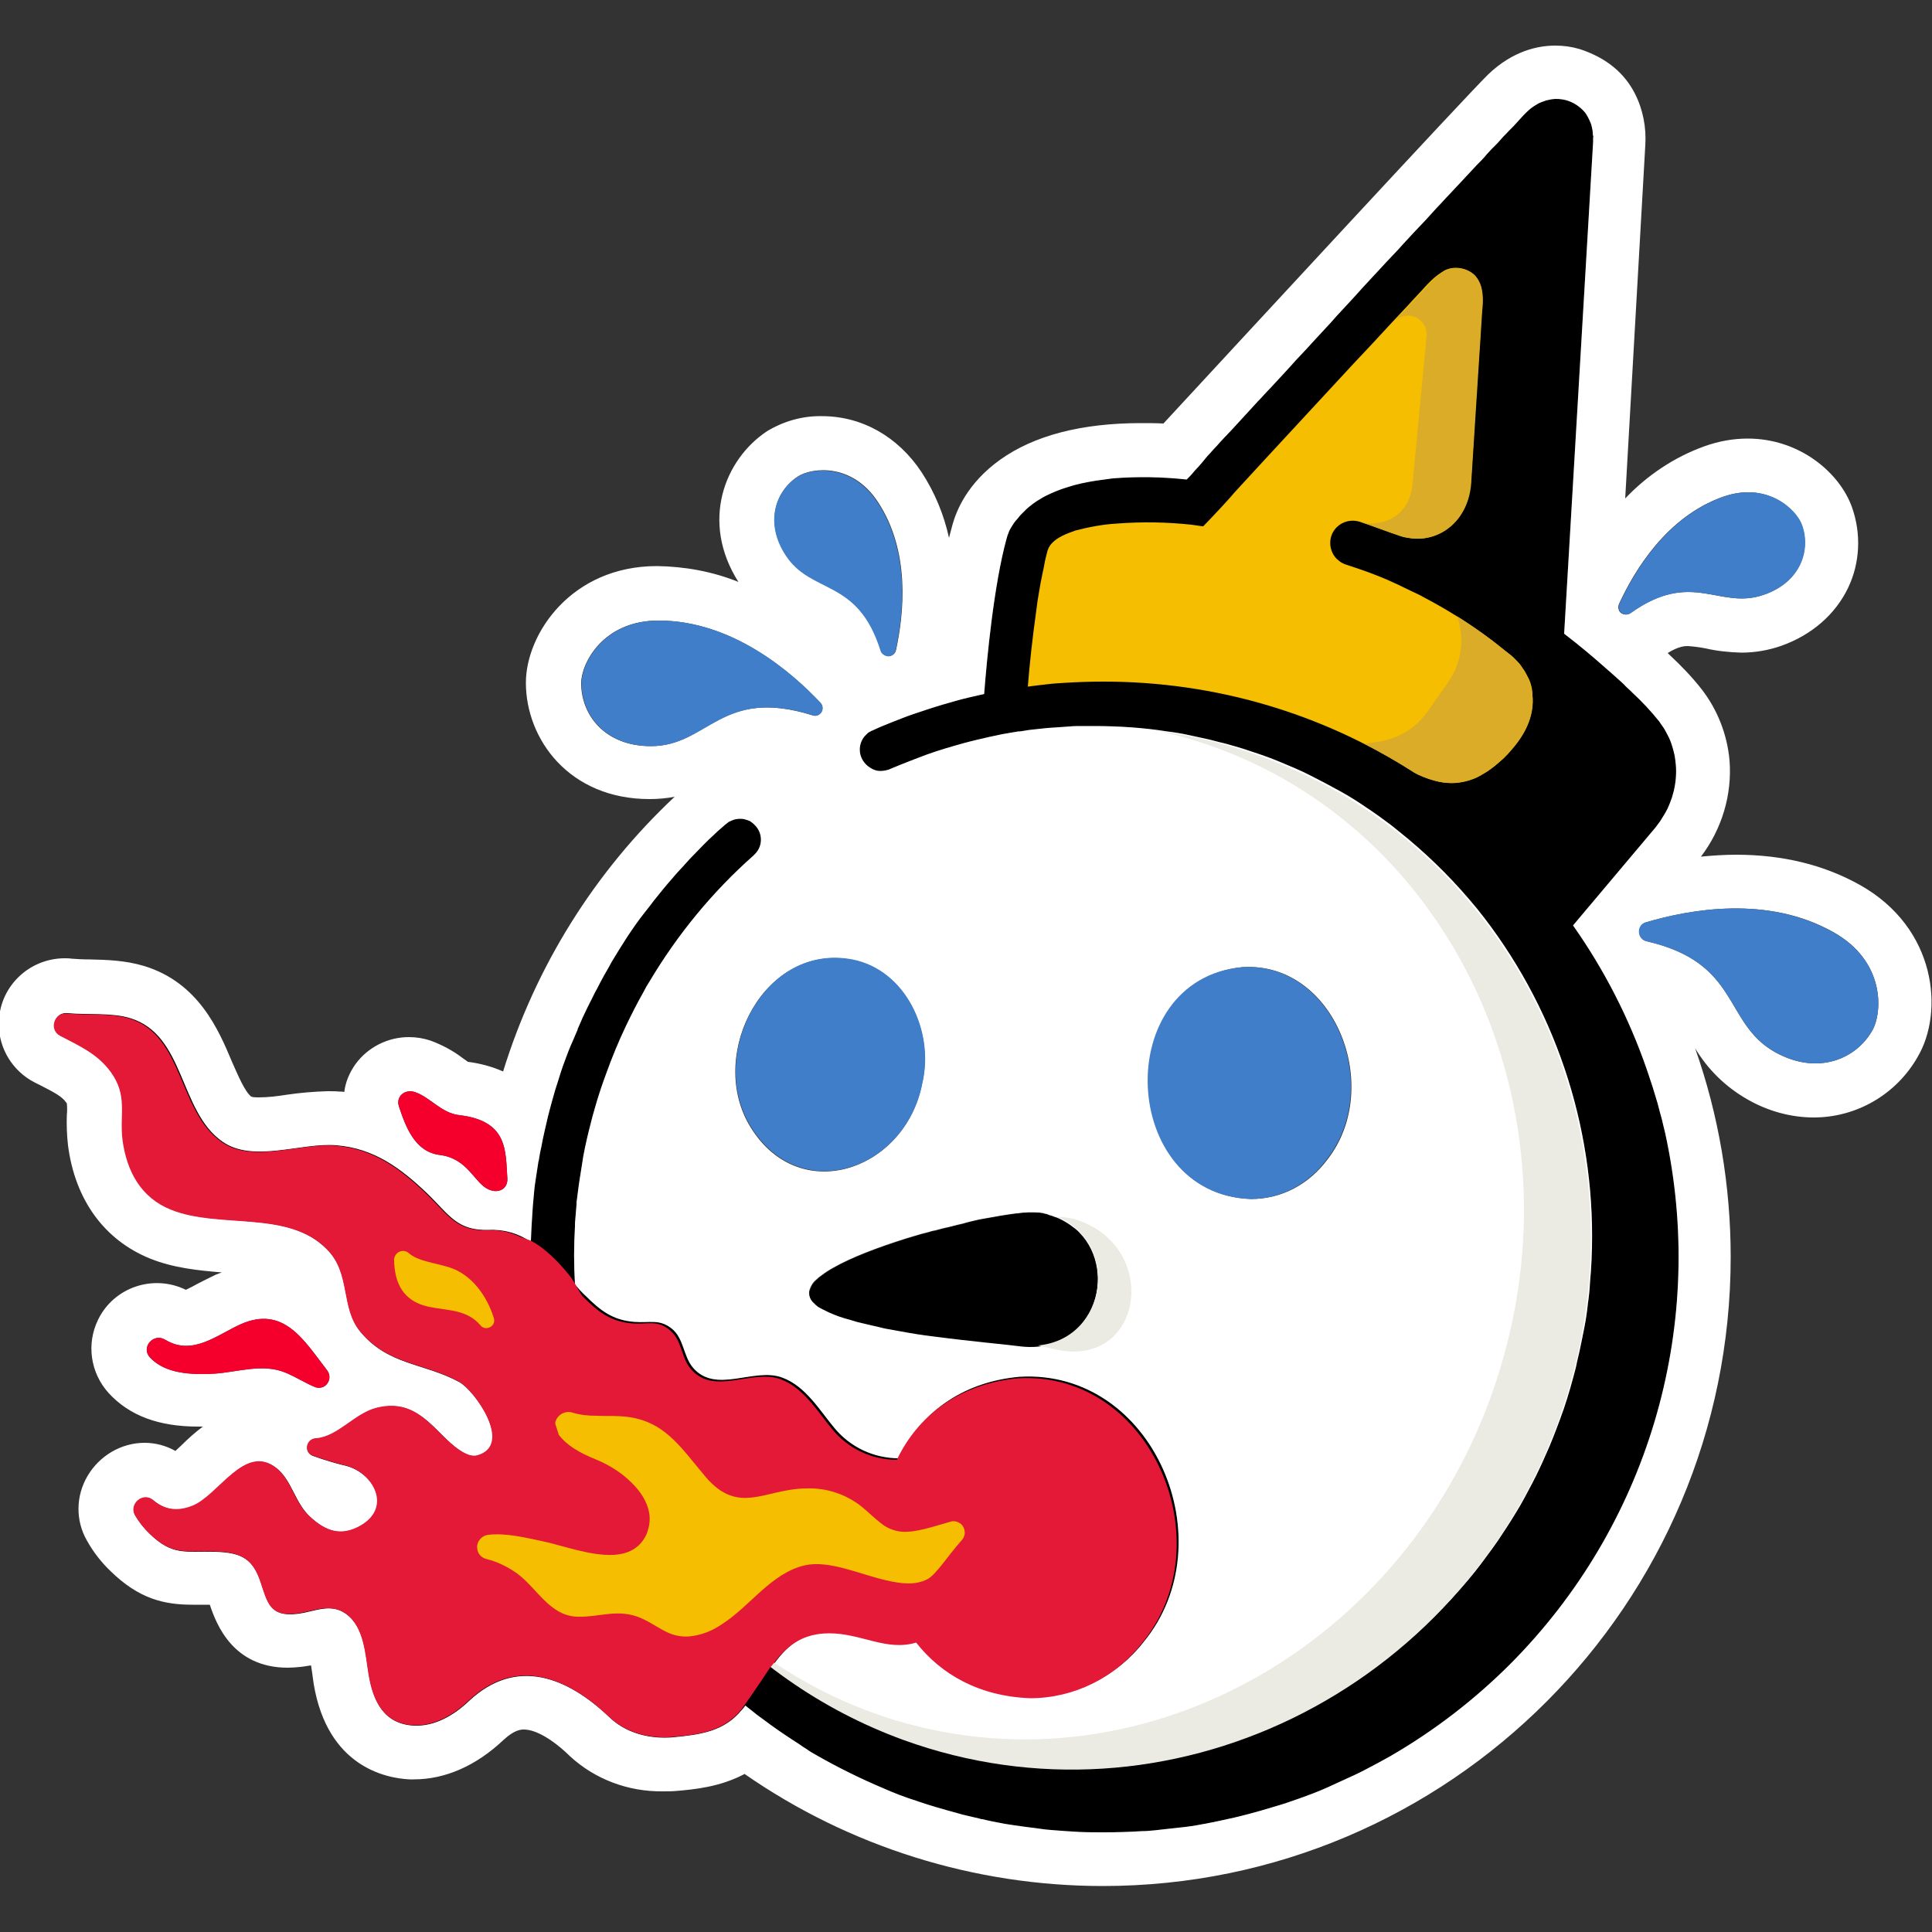 <?xml version="1.0" encoding="utf-8"?>
<!-- Generator: Adobe Illustrator 19.0.0, SVG Export Plug-In . SVG Version: 6.00 Build 0)  -->
<svg version="1.1" id="jack-emoji-spicy" xmlns="http://www.w3.org/2000/svg" xmlns:xlink="http://www.w3.org/1999/xlink" x="0px" y="0px"
	 viewBox="0 0 500 500">
<rect x="0" y="0" width="500" height="500" fill="#333333" stroke="none"/>
<path d="M390.9 430.6c-9.3 9.3-19.7 17.3-31.1 23.9-2.1 1.2-4.2 2.3-6.3 3.4-.9.5-1.8.9-2.8 1.4l-7.2 3.3c-2.4 1-4.9 2-7.4 2.9-2 .7-4 1.4-6.1 2-2.3.7-4.7 1.4-7 2l-3.6.9c-2.7.6-5.4 1.2-8.2 1.7-2 .4-4.1.7-6.2.9-2.1.2-4.2.5-6.3.7-1.1.1-2.1.2-3.2.2-3.2.2-6.4.3-9.7.3-2.2 0-4.4 0-6.6-.1l-3.2-.2c-.9-.1-1.8-.1-2.7-.2-1.4-.1-2.7-.2-4-.4-3.1-.4-6.2-.8-9.3-1.3-1.1-.2-2.1-.4-3.1-.6s-1.8-.4-2.7-.6c-.3 0-.6-.1-.9-.2-.9-.2-1.8-.4-2.6-.6-1-.2-2-.5-3.1-.8-3.6-1-7.2-2-10.6-3.2-.7-.2-1.4-.5-2.1-.7-1.4-.5-2.8-1-4.2-1.6l-2.1-.9c-5.9-2.5-11.6-5.3-17.2-8.5-.9-.5-1.8-1-2.6-1.6-.6-.4-1.3-.8-1.8-1.2l-1.7-1.1c-2.6-1.7-5.1-3.4-7.6-5.3-.8-.6-1.7-1.2-2.4-1.8-.8-.6-1.6-1.3-2.4-1.9-.3.4-.6.8-.9 1.1-4.6 5.6-10.6 6.4-17.7 7.1-4.2.4-11.3-.1-16.6-5.2-10.8-10.3-24-15.7-36.3-4.2-3.9 3.7-8.8 6.6-14.2 6.4-8-.4-10.6-6.5-11.7-13-.9-5.3-1.1-12.4-5.9-15.9-4.1-3-8.3-.5-12.9 0-6.7.7-7.4-2.8-9.2-8.2-2-6-4.9-7.7-11.8-7.9-7.9-.2-11 1.1-17-4.7-1.4-1.4-2.7-3-3.7-4.7-1.6-2.9 2.1-6.1 4.7-3.9 2.6 2.2 5.8 3.2 10.1 1.5 6.9-2.6 13.6-16.3 21.8-9.8 4 3.2 4.7 8.9 8.7 12.6s8 5.2 13.1 2.3c8.3-4.8 3.3-13.6-3.7-15.5-3-.7-5.9-1.6-8.7-2.6-2.4-.9-1.7-4.3.8-4.5h.2c5.7-.6 10-6.5 15.6-7.9 6.2-1.5 10.2.6 14.6 4.8 2.4 2.2 7.8 8.7 11.5 7.5 9.3-2.8-.9-16.9-4.8-19-9.2-5-18.3-4.3-25.5-12.9-5.3-6.3-2.4-15.2-8.8-21.5C74.6 313 57 318 44.5 313c-7.8-3.1-11.5-9.9-12.6-18.1-.9-6.7 1.3-11.3-3-17.5-3.5-4.9-8.6-7.1-13.1-9.4-3-1.6-1.7-6.2 1.7-5.8 5.3.5 11.4-.2 16.2 1.3 14.2 4.3 12.6 24 23.8 31.9 8 5.7 20.6.2 29.6 1 9.7.8 16.6 5.9 23.4 12.4 5.9 5.7 7.7 9.7 16 9.5 3.9-.2 7.7.9 10.9 3.1v-.3c.1-3 .3-6 .5-9l.3-3.3c.1-1.4.3-2.7.5-4l.6-3.9c0-.1 0-.3.1-.4.2-1.2.4-2.5.7-3.7.2-1.2.5-2.6.8-3.9l.9-3.9c.3-1.3.7-2.6 1-3.8.4-1.3.7-2.6 1.1-3.8.4-1.2.8-2.5 1.2-3.8s.8-2.3 1.2-3.4c.1-.3.2-.5.3-.8.3-.9.7-1.8 1.1-2.8l.4-.9c.4-.9.8-1.9 1.2-2.8.1-.2.2-.4.2-.6.5-1.1.9-2.1 1.4-3.2.1-.1.1-.2.2-.4.5-1.1 1.1-2.3 1.6-3.3.6-1.1 1.1-2.3 1.8-3.5.6-1.2 1.2-2.3 1.8-3.4.6-1.1 1.3-2.2 1.9-3.4 1.3-2.2 2.7-4.4 4.1-6.6 1.4-2.1 2.9-4.3 4.5-6.3.8-1 1.6-2 2.4-3.1 1.6-2 3.2-4 4.9-5.9.8-1 1.7-1.9 2.6-2.9l1.8-2c1.2-1.2 2.3-2.4 3.5-3.6.9-.9 1.8-1.8 2.8-2.7.9-.9 1.9-1.7 2.9-2.6.3-.2.6-.5.9-.7.4-.2.9-.4 1.4-.6.5-.1 1-.2 1.5-.2.4 0 .7 0 1.1.1.3.1.7.2 1 .3.2.1.3.1.5.2.1.1.3.2.4.3.3.2.5.4.8.7 2.1 2 2.2 5.4.1 7.5l-.5.5c-10.6 9.4-19.6 20.4-26.8 32.5-.6.9-1.1 1.8-1.6 2.8-1.6 2.8-3.1 5.8-4.5 8.7-1.9 4-3.6 8.1-5.1 12.3-1.8 4.8-3.3 9.8-4.5 14.8-.7 2.9-1.4 5.9-1.8 8.9-.4 2.5-.8 4.9-1.1 7.4-.1.5-.1 1.1-.2 1.6-.1.4-.1.8-.1 1.3l-.3 3.6c-.1.7-.1 1.3-.1 2-.3 5-.3 10 0 15 .9 1.1 1.8 2.1 2.8 3 3.7 3.7 7 6.3 12.6 6.7 4 .3 6.4-.8 9.6 1.7 3.2 2.6 3 7.1 5.5 10.1 5.9 7 15.8-.1 23.1 2.6 6.1 2.2 9.8 8.6 13.5 13 4.1 5 10.2 7.9 16.7 7.9 5.3-11.1 15.7-19.7 31.3-21.1 34.7-2 53.4 42.7 32.1 68.6-6.9 8.9-17.6 14.2-28.9 14.2-13.1-.4-23-6.1-29.5-14.4-7.8 2.3-14.3-2.4-22.5-2.4-7.6 0-11.8 4-15.2 8.9.2.1.3.3.5.4 2.3 1.7 4.6 3.4 7.1 5l.5.4c1.2.8 2.5 1.6 3.8 2.4 1.4.8 2.8 1.7 4.2 2.4.7.4 1.5.8 2.2 1.2.8.4 1.4.7 2.1 1.1 8.3 4.2 16.9 7.4 25.9 9.7 1.4.4 2.7.7 4.1 1 1.8.4 3.6.8 5.4 1.1 1.8.3 3.7.6 5.4.8.9.1 1.8.2 2.8.3 1.8.2 3.6.4 5.4.5 6.1.4 12.1.3 18.2-.1 1.5-.1 3-.3 4.5-.4 1.7-.2 3.3-.4 5-.7.9-.1 1.8-.3 2.8-.5.3 0 .6-.1.8-.2 6.5-1.2 12.9-2.8 19.1-5 2.4-.8 4.7-1.7 7.1-2.6.8-.3 1.6-.6 2.3-1s1.5-.7 2.3-1c1.5-.7 3-1.4 4.6-2.2.8-.4 1.5-.8 2.3-1.2 2.2-1.1 4.4-2.4 6.6-3.7 1.5-.9 2.9-1.8 4.3-2.7 2.8-1.8 5.6-3.8 8.3-5.9 1.4-1 2.7-2.1 4-3.2l3.9-3.3c1.3-1.1 2.6-2.3 3.8-3.5l2.8-2.8c.9-.9 1.8-1.8 2.7-2.8 1.2-1.2 2.3-2.5 3.5-3.8 2.3-2.6 4.5-5.3 6.5-8.1 1-1.3 1.9-2.6 2.9-4 1.6-2.4 3.2-4.8 4.7-7.3.8-1.3 1.5-2.5 2.2-3.8 1.4-2.6 2.8-5.2 4-7.8.5-1 .9-2 1.4-3.1 1.4-3 2.6-6.2 3.8-9.4 1.4-3.7 2.5-7.4 3.5-11.1.3-1.2.7-2.5.9-3.7.5-2 .9-3.9 1.3-5.9l.6-3c.4-2 .7-4 .9-5.9v-.1c.3-2 .5-3.9.6-5.9.2-2 .3-3.9.4-5.9 1.4-31.8-8.4-63.1-27.8-88.4-1.3-1.7-2.6-3.3-4-4.9-5.4-6.3-11.4-12.1-17.9-17.3-1.3-1.1-2.6-2.1-4-3.1-2-1.5-4.1-2.9-6.2-4.3-2.1-1.4-4.3-2.7-6.6-3.9-.7-.4-1.5-.8-2.2-1.2-2.7-1.4-5.3-2.8-8.1-4-2.8-1.2-5.6-2.4-8.5-3.4l-2.7-.9c-1.4-.5-2.7-.9-4.1-1.3s-2.7-.8-4.1-1.1c-.9-.2-1.8-.5-2.7-.7-1.8-.4-3.6-.8-5.5-1.2-1.8-.4-3.7-.7-5.4-.9-6.3-1-12.7-1.4-19.1-1.4h-3c-1 0-2.1 0-3.1.1s-1.8.1-2.8.2-2 .1-3 .2-1.8.2-2.8.3c-.9.1-2.1.2-3.1.4-.6.1-1.1.2-1.7.2-.4.1-.8.1-1.2.2-1 .2-1.9.3-2.9.5l-3.3.7c-2.2.5-4.4 1-6.6 1.6-3.2.9-6.4 1.8-9.7 3-1.6.6-3.2 1.2-4.7 1.8s-3.1 1.2-4.7 1.9c-.4.2-.8.3-1.3.4-1 .2-2 .2-2.9-.2-.3-.1-.5-.2-.8-.4-.1 0-.2-.1-.3-.2-.2-.1-.5-.3-.7-.5l-.4-.4c-1.9-2-2-5.1-.2-7.2l.6-.6c.2-.2.4-.4.7-.5.3-.2.5-.3.8-.4 1.7-.8 3.4-1.5 5.2-2.2s3.5-1.4 5.3-2l3.6-1.2c2.4-.8 4.8-1.5 7.3-2.2 2.4-.7 4.9-1.2 7.4-1.8.7-9.1 2.5-28.2 5.8-40.2.1-.2.1-.4.2-.7s.2-.5.3-.8c.2-.6.5-1.1.8-1.6.4-.6.8-1.3 1.3-1.8.4-.4.7-.9 1.1-1.3l1.4-1.4c.5-.5 1.1-.9 1.7-1.4l1-.7c.7-.4 1.4-.9 2.2-1.3 1.8-.9 3.7-1.7 5.7-2.3 2.4-.8 4.9-1.3 7.4-1.7 1.4-.2 2.8-.4 4.4-.6 6.4-.5 12.7-.4 19.1.3l.7-.7c.5-.5 1-1.1 1.5-1.7.6-.6 1.2-1.3 1.8-2l1.4-1.7c.8-.8 1.5-1.7 2.4-2.6 1.2-1.4 2.6-2.8 4-4.3l4.5-4.9c.7-.8 1.4-1.5 2.1-2.3 1.1-1.1 2.1-2.3 3.3-3.5 2.1-2.3 4.4-4.7 6.6-7.2 1.7-1.8 3.5-3.7 5.2-5.6 1.8-2 3.6-3.8 5.3-5.8 2.2-2.4 4.5-4.8 6.7-7.3 2.1-2.3 4.2-4.5 6.3-6.8 1.4-1.5 2.8-2.9 4.1-4.4 2-2.2 4-4.3 6-6.4l3-3.3c1.1-1.1 2.1-2.3 3.1-3.3 1-1.1 2-2.1 3-3.2 1.5-1.6 2.8-3 4.1-4.4.9-.9 1.8-1.8 2.6-2.8.4-.4.8-.9 1.2-1.3l1.5-1.5c.3-.3.5-.6.8-.9.5-.6 1-1.1 1.5-1.6.9-1 1.8-1.8 2.5-2.6l1-1.1c.4-.4.7-.8 1-1.1l.7-.7c.8-.8 1.7-1.5 2.6-2 .6-.4 1.3-.7 2-.9l.5-.2c.4-.1.9-.2 1.4-.3 1.2-.2 2.5-.1 3.7.2 1.9.5 3.6 1.6 4.9 3.1.2.2.3.4.5.7.1.2.3.5.4.7.2.4.4.8.6 1.3.2.4.3.9.4 1.3.1.5.2.9.2 1.4 0 .2 0 .5.1.7s0 .4 0 .7v.9L404.8 164c4.3 3.3 7.7 6.2 10.4 8.6.9.8 1.7 1.5 2.4 2.1l2 1.8c.4.4.8.7 1.1 1.1l1.3 1.2.5.5c2.5 2.3 4.8 4.8 6.9 7.4.1.2.3.4.4.6.5.7 1 1.4 1.4 2.2.5.9 1 1.9 1.3 2.8.3.9.6 1.9.8 2.8.2.9.3 1.8.4 2.8.2 2.2 0 4.5-.5 6.7-.2.6-.3 1.2-.5 1.8-.3.9-.7 1.9-1.1 2.8-.6 1.2-1.3 2.3-2 3.4-.4.5-.8 1.1-1.2 1.6l-21.3 25.3c8.1 11.5 14.5 24 19.1 37.3l.9 2.7.6 1.8c.4 1.4.9 2.9 1.3 4.3.4 1.5.7 2.8 1.1 4.1.1.4.2.9.3 1.3.4 1.5.7 2.9 1 4.4 10 49.1-5.2 99.7-40.5 135.2z"/>
<path d="M396.2 177.2c0-.1-.1-.3-.1-.4-.1-.3-.2-.5-.3-.8l-.6-1.2c-.2-.4-.4-.7-.6-1.1-.3-.4-.6-.9-.9-1.3-.3-.5-.7-.9-1.1-1.3l-.9-.9-.3-.3c-.1-.1-.3-.2-.4-.3s-.4-.3-.6-.5-.3-.2-.4-.3c-.6-.5-1.3-1-1.9-1.5l-1.9-1.5c-1.3-1-2.6-1.9-3.9-2.8-4.4-3.1-9-5.9-13.8-8.4-1-.6-2.1-1.1-3.2-1.6s-2.2-1.1-3.3-1.6l-3.3-1.5c-1.7-.7-3.4-1.4-5.1-2s-3.5-1.2-5.3-1.8c-.6-.2-1.2-.5-1.7-.9-.2-.2-.5-.4-.7-.6-2.2-2.3-2.2-6 .1-8.2 1.5-1.5 3.8-2 5.8-1.4 3.4 1.1 6.3 2.3 10.2 3.6.8.3 1.6.5 2.4.6.6.1 1.3.2 1.9.2 1.7.1 3.4-.2 5-.8.2-.1.5-.2.7-.3.7-.3 1.4-.7 2-1.1.6-.4 1.2-.9 1.8-1.4.6-.5 1.1-1.1 1.6-1.7 1.5-2 2.5-4.3 2.9-6.7.2-1.1.3-2.2.4-3.2.6-9.8 1.5-24.7 2.2-34.5.1-.9.1-1.8.2-2.6s.1-1.6.1-2.3c0-.5.1-1 .1-1.5s.1-.9.1-1.2v-.5c0-.5.1-.9.1-1.2.1-.5.1-.9.1-1.4.1-1.4 0-2.8-.2-4.2-.2-1.1-.7-2.1-1.3-3-.1-.2-.3-.3-.4-.5-1-1-2.4-1.7-3.8-1.9-1.1-.2-2.3-.1-3.4.3-.3.1-.7.3-1 .5-1.1.7-2.2 1.5-3.1 2.4l-.4.4-.4.4-.4.4c-1.5 1.7-3.1 3.3-4.6 5-3.1 3.3-6.3 6.7-9.5 10.2l-4.8 5.1c-7.6 8.2-15.2 16.4-22.3 24.1l-7 7.6c-.8.9-1.7 1.8-2.5 2.8-1.6 1.8-3.2 3.5-4.8 5.2l-2.3 2.4h-.2l-2.8-.4c-6.4-.7-12.9-.8-19.4-.3-3.6.2-7.2.9-10.7 1.8-.3.1-.5.2-.8.3-2.6.9-4.6 2-5.7 3.5-.2.3-.4.6-.5.9-.1.2-.1.3-.2.5-.3 1.2-.7 2.6-.9 4-.3 1.4-.6 2.8-.9 4.4-.1.8-.3 1.5-.4 2.3-.3 1.6-.5 3.1-.7 4.7-1 7.1-1.8 14.5-2.2 19.8.8-.1 1.5-.2 2.3-.3s1.7-.2 2.6-.3c1.6-.2 3.2-.3 4.9-.4 3.3-.2 6.6-.3 9.9-.3 28.5 0 56.3 8.1 80.2 23.5 1.5.9 3.2 1.5 4.9 2 1.1.3 2.3.6 3.5.7 1.2.1 2.3.1 3.5-.1.8-.1 1.6-.3 2.3-.5 1.4-.4 2.7-1 3.9-1.8.3-.2.7-.4 1-.6.7-.5 1.4-1 2-1.5l2.1-1.8c.7-.7 1.4-1.4 2.1-2.3 3.9-4.5 5.8-9.3 5.4-14 0-.9-.1-1.9-.4-2.8z" fill="#f6be00"/>
<path d="M481.3 229c-9.3-5.2-20-7.8-32-7.8-3 0-6.1.2-9.1.5 5.4-7.1 8.1-16 7.4-24.9-.6-6.7-3.1-13.1-7.2-18.4-2.5-3.2-5.3-6.1-8.3-8.9l-.5-.5c2.9-1.8 4.5-1.8 5.2-1.8 1.5.1 3.1.3 4.6.6 3 .7 6.1 1 9.2 1.1 3.6 0 7.1-.6 10.5-1.8 7.8-2.8 13.9-8.1 17.2-15 3.1-6.5 3.4-14 1-20.8-3.1-8.8-13.4-17.8-27-17.8-3.8 0-7.6.7-11.2 2-7.8 2.8-14.8 7.5-20.5 13.5l5.2-91.4c.3-4.6-.6-9.3-2.7-13.4-2.7-5.3-7.3-9.1-13.7-11.3l-.3-.1-.3-.1c-2-.6-4.1-.9-6.3-.9-4.4 0-10.9 1.3-17.3 7.4-5.3 5.1-66.7 71.6-84.1 90.4-2-.1-3.9-.1-5.8-.1-15.4 0-27.7 3.2-36.5 9.5-8.5 6.1-11.3 13.2-12.3 16.8-.3 1.1-.6 2.2-.9 3.4-1.3-6-3.7-11.8-7.1-17-6.1-9.2-15.4-14.5-25.8-14.5-5-.1-9.9 1.3-14.2 3.9-11 7.3-17.3 23.4-7.4 39-6.7-2.7-13.9-4-21.1-4.1-22.1 0-33.9 17.5-33.9 30.2 0 14.6 11.2 30.1 32 30.1 2.2 0 4.4-.2 6.5-.6-20.7 19.4-36 43.9-44.4 71.1-2.9-1.3-6-2.1-9.1-2.5-.4-.3-1-.7-1.4-1-2.5-1.9-5.3-3.4-8.3-4.5-1.8-.6-3.7-.9-5.6-.9-5.4 0-10.6 2.6-13.8 7-1.5 2.1-2.6 4.6-2.9 7.2-.4-.1-.8-.1-1.2-.1-1-.1-2-.1-3.1-.1-3.5.1-7.1.4-10.5.9-2.5.4-4.9.7-7.4.7-.6 0-1.3 0-1.9-.2-1.7-1.4-3.4-5.5-5-9.1-3.4-8.1-8.6-20.4-22.7-24.7-5-1.5-9.8-1.6-14.1-1.7-1.8 0-3.5-.1-4.7-.2-.6-.1-1.3-.1-1.9-.1-9.4.1-17 7.7-16.9 17.1 0 6.3 3.6 12.1 9.2 15l1.8.9c3.3 1.7 5.4 2.8 6.4 4.3.1.1.2.2.2.3.1 1 .1 1.9 0 2.9-.1 2.6 0 5.3.3 7.9 1.8 14.1 9.4 24.5 21.2 29.3 6.2 2.5 12.7 3.1 18.6 3.6-.5.2-1.1.4-1.6.6-1.7.8-3.2 1.6-4.6 2.3-.9.5-2.2 1.2-3.1 1.6-8.4-4.1-18.6-.7-22.7 7.7-3.1 6.3-2 13.8 2.7 19 5.4 5.9 13 8.7 23.2 8.7h1.2c-2 1.5-3.8 3.1-5.6 4.9-.4.4-1 .9-1.5 1.4-2.5-1.4-5.2-2.1-8-2.1-6 0-11.6 3.3-14.7 8.5s-3.2 11.6-.2 16.8c1.6 2.9 3.7 5.6 6.1 7.9 7.4 7.2 13.8 8.7 21.3 8.7h4.4c1.7 5.1 6 16.3 20.2 16.3 1 0 2.1-.1 3.2-.2s1.9-.3 2.8-.4c.1.7.2 1.4.3 2 .1 1 .3 2 .4 2.9 3.6 21.3 18.6 24.3 24.8 24.6h1.1c8.1 0 16.1-3.5 23.2-10.2 2.9-2.7 4.6-2.7 5.3-2.7 3 0 7.4 2.5 11.9 6.9 6.5 6 15.1 9.2 24 9.1 1.2 0 2.4 0 3.5-.1 4.6-.4 11.3-1 17.7-4.4 27.2 18.9 59.6 29 92.7 29 89.6 0 162.5-73 162.5-162.8 0-18.4-3.1-36.7-9.2-54 3.3 5.5 7.9 10 13.5 13.2 5.2 3 11.2 4.7 17.2 4.7 11.1 0 21.4-6 26.9-15.7 6.8-11.5 5-33.3-15-44.5zM419 156.3c4-8.7 12.3-22.5 26.8-27.7 11.5-4.1 19.1 3.3 20.5 7.3 2.3 6.4-.3 14.7-9.8 18-11.6 4.1-18.5-6.7-34.6 4.8-.9.6-2.2.4-2.8-.5-.3-.5-.4-1.2-.1-1.9zm-212.5-33c3.6-2.3 14-3.6 20.7 6.6 8.5 12.9 6.7 29 4.7 38.3-.2 1.1-1.3 1.8-2.4 1.5-.7-.2-1.3-.7-1.5-1.4-5.9-19-17.9-14.5-24.6-24.8-5.5-8.3-2.7-16.4 3.1-20.2zm32.1 157.2c-4.4 22.7-32.4 32.2-44.9 10.3-10.4-18.5 4.3-46.7 26.8-42.4 13.8 2.6 21.3 18.6 18.1 32.1zm14.8 35.1c.4-.1.7-.1 1.1-.2 3.2-.6 6.2-1.1 8.6-1.4h.2c1.9-.3 3.8-.3 5.7-.2l.6.1c.3 0 .6.1.8.2h.1c.2 0 .4.1.7.2l.2.1c.3.1.7.2 1 .3l.5.2c.4.1.9.3 1.3.5s1 .5 1.5.8c.9.5 1.8 1.2 2.6 1.8.4.3.8.7 1.1 1 9.9 10.2 3.7 31-14.8 29.3-3.7-.5-12.9-1.2-22.8-2.6l-2.4-.3c-2.8-.4-5.6-.9-8.3-1.4-1.2-.2-2.3-.4-3.4-.7l-2.2-.5c-.7-.2-1.4-.3-2.1-.5-.7-.2-1.4-.3-2.1-.5-1-.3-1.9-.6-2.8-.8-1.9-.6-3.7-1.3-5.4-2.2l-.8-.4-.7-.4c-.2-.2-.4-.3-.6-.5l-.5-.5c-.8-.7-1.2-1.7-1.1-2.8.3-1.2.9-2.3 1.8-3 .5-.5 1-.9 1.6-1.3.4-.3.8-.6 1.3-.9s.9-.6 1.5-.9c4.7-2.7 11.6-5.3 18.9-7.6l2-.6c1.3-.4 2.7-.8 4-1.1.5-.2 1.1-.3 1.6-.4 1.1-.3 2.1-.6 3.2-.8s1.9-.5 2.8-.7l.9-.2c1.7-.5 3.1-.8 4.4-1.1zm-85-122.5c-11.9 0-18-8.1-18-16.3 0-5 5.5-16.2 20-16.2 19.1 0 34.4 13.3 41.9 21.3.8.8.7 2.1-.1 2.8-.5.5-1.3.7-2 .4-23.8-7.4-26.9 8-41.8 8zm-61.1 89.5c4 1.3 6.9 5.5 11.6 6 12.7 1.5 11.9 9.4 12.4 16.3.2 2.8-2.3 4.1-4.9 2.9-3.7-1.7-5.3-8-12.6-8.9-6.4-.8-8.8-7.2-10.6-12.7-.7-2.4 1.5-4.4 4.1-3.6zm-68.5 68.7c-2.4-2.6.9-6.4 3.9-4.6.1 0 .1.1.2.1 6.9 4.1 13.1-1.2 19.2-4 11.4-5.2 16.7 4.3 22.6 11.9.9 1.2.7 2.9-.5 3.9-.8.6-1.8.7-2.6.4-2.5-1-4.7-2.5-7.8-3.8-5.9-2.4-12.3-.1-18.3.3-8.3.5-13.5-.8-16.7-4.2zm352.1 79.3c-9.3 9.3-19.7 17.3-31.1 23.9-2.1 1.2-4.2 2.3-6.3 3.4-.9.5-1.8.9-2.8 1.4l-7.2 3.3c-2.4 1.1-4.9 2-7.4 2.9-2 .7-4 1.4-6.1 2-2.3.7-4.7 1.4-7 2l-3.6.9c-2.7.6-5.4 1.2-8.2 1.7-2 .4-4.1.7-6.2.9-2.1.2-4.2.5-6.3.7-1.1.1-2.1.2-3.2.2-3.2.2-6.4.3-9.7.3-2.2 0-4.4 0-6.6-.1l-3.2-.2c-.9-.1-1.8-.1-2.7-.2-1.4-.1-2.7-.2-4-.4-3.1-.4-6.2-.8-9.3-1.3-1.1-.2-2.1-.4-3.1-.6s-1.8-.4-2.7-.6c-.3 0-.6-.1-.9-.2-.9-.2-1.8-.4-2.6-.6-1-.2-2-.5-3.1-.8-3.6-1-7.2-2-10.6-3.2-.7-.2-1.4-.5-2.1-.7-1.4-.5-2.8-1-4.2-1.6l-2.1-.9c-5.9-2.5-11.6-5.3-17.2-8.5-.9-.5-1.8-1-2.6-1.6-.6-.4-1.3-.8-1.8-1.2l-1.7-1.1c-2.6-1.7-5.1-3.4-7.6-5.3-.8-.6-1.7-1.2-2.4-1.8-.8-.6-1.6-1.3-2.4-1.9-.3.4-.6.8-.9 1.1-4.6 5.6-10.6 6.4-17.7 7.1-4.2.4-11.3-.1-16.6-5.2-10.8-10.3-24-15.7-36.3-4.2-3.9 3.7-8.8 6.6-14.2 6.4-8-.4-10.6-6.5-11.7-13-.9-5.3-1.1-12.4-5.9-15.9-4.1-3-8.3-.5-12.9 0-6.7.7-7.4-2.8-9.2-8.2-2-6-4.9-7.7-11.8-7.9-7.9-.2-11 1.1-17-4.7-1.4-1.4-2.7-3-3.7-4.7-1.6-2.9 2.1-6.1 4.7-3.9 2.6 2.2 5.8 3.2 10.1 1.5 6.9-2.6 13.6-16.3 21.8-9.8 4 3.2 4.7 8.9 8.7 12.6s8 5.2 13.1 2.3c8.3-4.8 3.3-13.6-3.7-15.5-3-.7-5.9-1.6-8.7-2.6-2.4-.9-1.7-4.3.8-4.5h.2c5.7-.6 10-6.5 15.6-7.9 6.2-1.5 10.2.6 14.6 4.8 2.4 2.2 7.8 8.7 11.5 7.5 9.3-2.8-.9-16.9-4.8-19-9.2-5-18.3-4.3-25.5-12.9-5.3-6.3-2.4-15.2-8.8-21.5C74.6 313 57 318 44.5 313c-7.8-3.1-11.5-9.9-12.6-18.1-.9-6.7 1.3-11.3-3-17.5-3.5-4.9-8.6-7.1-13.1-9.4-3-1.6-1.7-6.2 1.7-5.8 5.3.5 11.4-.2 16.2 1.3 14.2 4.3 12.6 24 23.8 31.9 8 5.7 20.6.2 29.6 1 9.7.8 16.6 5.9 23.4 12.4 5.9 5.7 7.7 9.7 16 9.5 3.9-.2 7.7.9 10.9 3.1v-.3c.1-3 .3-6 .5-9l.3-3.3c.1-1.4.3-2.7.5-4l.6-3.9c0-.1 0-.3.1-.4.2-1.2.4-2.5.7-3.7.2-1.2.5-2.6.8-3.9l.9-3.9c.3-1.3.7-2.6 1-3.8.4-1.3.7-2.6 1.1-3.8.4-1.2.8-2.5 1.2-3.8s.8-2.3 1.2-3.4c.1-.3.2-.5.3-.8.3-.9.7-1.8 1.1-2.8l.4-.9c.4-.9.8-1.9 1.2-2.8.1-.2.2-.4.2-.6.5-1.1.9-2.1 1.4-3.2.1-.1.1-.2.2-.4.5-1.1 1.1-2.3 1.6-3.3.6-1.1 1.1-2.3 1.8-3.5.6-1.2 1.2-2.3 1.8-3.4.6-1.1 1.3-2.2 1.9-3.4 1.3-2.2 2.7-4.4 4.1-6.6 1.4-2.1 2.9-4.3 4.5-6.3.8-1 1.6-2 2.4-3.1 1.6-2 3.2-4 4.9-5.9.8-1 1.7-1.9 2.6-2.9l1.8-2c1.2-1.2 2.3-2.4 3.5-3.6.9-.9 1.8-1.8 2.8-2.7.9-.9 1.9-1.7 2.9-2.6.3-.2.6-.5.9-.7.4-.2.9-.4 1.4-.6.5-.1 1-.2 1.5-.2.4 0 .7 0 1.1.1.3.1.7.2 1 .3.2.1.3.1.5.2.1.1.3.2.4.3.3.2.5.4.8.7 2.1 2 2.2 5.4.1 7.5l-.5.5c-10.6 9.4-19.6 20.4-26.8 32.5-.6.9-1.1 1.8-1.6 2.8-1.6 2.8-3.1 5.8-4.5 8.7-1.9 4-3.6 8.1-5.1 12.3-1.8 4.8-3.3 9.8-4.5 14.8-.7 2.9-1.4 5.9-1.8 8.9-.4 2.5-.8 4.9-1.1 7.4-.1.5-.1 1.1-.2 1.6-.1.4-.1.8-.1 1.3l-.3 3.6c-.1.7-.1 1.3-.1 2-.3 5-.3 10 0 15 .9 1.1 1.8 2.1 2.8 3 3.7 3.7 7 6.3 12.6 6.7 4 .3 6.4-.8 9.6 1.7s3 7.1 5.5 10.1c5.9 7 15.8-.1 23.1 2.6 6.1 2.2 9.8 8.6 13.5 13 4.1 5 10.2 7.9 16.7 7.9 5.3-11.1 15.7-19.7 31.3-21.1 34.7-2 53.4 42.7 32.1 68.6-6.9 8.9-17.6 14.2-28.9 14.2-13.1-.4-23-6.1-29.5-14.4-7.8 2.3-14.3-2.4-22.5-2.4-7.6 0-11.8 4-15.2 8.9.2.1.3.3.5.4 2.3 1.7 4.6 3.4 7.1 5l.5.4c1.2.8 2.5 1.6 3.8 2.4 1.4.8 2.8 1.7 4.2 2.4.7.4 1.5.8 2.2 1.2.8.4 1.4.7 2.1 1.1 8.3 4.2 16.9 7.4 25.9 9.7 1.4.4 2.7.7 4.1 1 1.8.4 3.6.8 5.4 1.1 1.8.3 3.7.6 5.4.8.9.1 1.8.2 2.8.3 1.8.2 3.6.4 5.4.5 6.1.4 12.1.3 18.2-.1 1.5-.1 3-.3 4.5-.4 1.7-.2 3.3-.4 5-.7.9-.1 1.8-.3 2.8-.5.3 0 .6-.1.8-.2 6.5-1.2 12.9-2.8 19.1-5 2.4-.8 4.7-1.7 7.1-2.6.8-.3 1.6-.6 2.3-1s1.5-.7 2.3-1c1.5-.7 3-1.4 4.6-2.2.8-.4 1.5-.8 2.3-1.2 2.2-1.1 4.4-2.4 6.6-3.7 1.5-.9 2.9-1.8 4.3-2.7 2.8-1.8 5.6-3.8 8.3-5.9 1.4-1 2.7-2.1 4-3.2l3.9-3.3c1.3-1.1 2.6-2.3 3.8-3.5l2.8-2.8c.9-.9 1.8-1.8 2.7-2.8 1.2-1.2 2.3-2.5 3.5-3.8 2.3-2.6 4.5-5.3 6.5-8.1 1-1.3 1.9-2.6 2.9-4 1.6-2.4 3.2-4.8 4.7-7.3.8-1.3 1.5-2.5 2.2-3.8 1.4-2.6 2.8-5.2 4-7.8.5-1 .9-2 1.4-3.1 1.4-3 2.6-6.2 3.8-9.4 1.4-3.7 2.5-7.4 3.5-11.1.3-1.2.7-2.5.9-3.7.5-2 .9-3.9 1.3-5.9l.6-3c.4-2 .7-4 .9-5.9v-.1c.3-2 .5-3.9.6-5.9.2-2 .3-3.9.4-5.9 1.4-31.8-8.4-63.1-27.8-88.4-1.3-1.7-2.6-3.3-4-4.9-5.4-6.3-11.4-12.1-17.9-17.3-1.3-1.1-2.6-2.1-4-3.1-2-1.5-4.1-2.9-6.2-4.3-2.1-1.4-4.3-2.7-6.6-3.9-.7-.4-1.5-.8-2.2-1.2-2.7-1.4-5.3-2.8-8.1-4-2.8-1.2-5.6-2.4-8.5-3.4l-2.7-.9c-1.4-.5-2.7-.9-4.1-1.3s-2.7-.8-4.1-1.1c-.9-.2-1.8-.5-2.7-.7-1.8-.4-3.6-.8-5.5-1.2-1.8-.4-3.7-.7-5.4-.9-6.3-1-12.7-1.4-19.1-1.4h-3c-1 0-2.1 0-3.1.1s-1.8.1-2.8.2-2 .1-3 .2-1.8.2-2.8.3c-.9.1-2.1.2-3.1.4-.6.1-1.1.2-1.7.2-.4.1-.8.1-1.2.2-1 .2-1.9.3-2.9.5l-3.3.7c-2.2.5-4.4 1-6.6 1.6-3.2.9-6.4 1.8-9.7 3-1.6.6-3.2 1.2-4.7 1.8s-3.1 1.2-4.7 1.9c-.4.2-.8.3-1.3.4-1 .2-2 .2-2.9-.2-.3-.1-.5-.2-.8-.4-.1 0-.2-.1-.3-.2-.2-.1-.5-.3-.7-.5l-.4-.4c-1.9-2-2-5.1-.2-7.2l.6-.6c.2-.2.4-.4.7-.5.3-.2.5-.3.8-.4 1.7-.8 3.4-1.5 5.2-2.2s3.5-1.4 5.3-2l3.6-1.2c2.4-.8 4.8-1.5 7.3-2.2 2.4-.7 4.9-1.2 7.4-1.8.7-9.1 2.5-28.2 5.8-40.2.1-.2.1-.4.2-.7s.2-.5.3-.8c.2-.6.5-1.1.8-1.6.4-.6.8-1.3 1.3-1.8.4-.4.7-.9 1.1-1.3l1.4-1.4c.5-.5 1.1-.9 1.7-1.4l1-.7c.7-.4 1.4-.9 2.2-1.3 1.8-.9 3.7-1.7 5.7-2.3 2.4-.8 4.9-1.3 7.4-1.7 1.4-.2 2.8-.4 4.4-.6 6.4-.5 12.7-.4 19.1.3l.7-.7c.5-.5 1-1.1 1.5-1.7.6-.6 1.2-1.3 1.8-2l1.4-1.7c.8-.8 1.5-1.7 2.4-2.6 1.2-1.4 2.6-2.8 4-4.3l4.5-4.9c.7-.8 1.4-1.5 2.1-2.3 1.1-1.1 2.1-2.3 3.3-3.5 2.1-2.3 4.4-4.7 6.6-7.2 1.7-1.8 3.5-3.7 5.2-5.6 1.8-2 3.6-3.8 5.3-5.8 2.2-2.4 4.5-4.8 6.7-7.3 2.1-2.3 4.2-4.5 6.3-6.8 1.4-1.5 2.8-2.9 4.1-4.4 2-2.2 4-4.3 6-6.4l3-3.3c1.1-1.1 2.1-2.3 3.1-3.3 1-1.1 2-2.1 3-3.2 1.5-1.6 2.8-3 4.1-4.4.9-.9 1.8-1.8 2.6-2.8.4-.4.8-.9 1.2-1.3l1.5-1.5c.3-.3.5-.6.8-.9.5-.6 1-1.1 1.5-1.6.9-1 1.8-1.8 2.5-2.6l1-1.1c.4-.4.7-.8 1-1.1l.7-.7c.8-.8 1.7-1.5 2.6-2 .6-.4 1.3-.7 2-.9l.5-.2c.4-.1.9-.2 1.4-.3 1.2-.2 2.5-.1 3.7.2 1.9.5 3.6 1.6 4.9 3.1.2.2.3.4.5.7.1.2.3.5.4.7.2.4.4.8.6 1.3.2.4.3.9.4 1.3.1.5.2.9.2 1.4 0 .2 0 .5.1.7s0 .4 0 .7v.9L404.8 164c4.3 3.3 7.7 6.2 10.4 8.6.9.8 1.7 1.5 2.4 2.1l2 1.8c.4.4.8.7 1.1 1.1l1.3 1.2.5.5c2.5 2.3 4.8 4.8 6.9 7.4.1.2.3.4.4.6.5.7 1 1.4 1.4 2.2.5.9 1 1.9 1.3 2.8.3.9.6 1.9.8 2.8.2.9.3 1.8.4 2.8.2 2.2 0 4.5-.5 6.7-.2.6-.3 1.2-.5 1.8-.3.9-.7 1.9-1.1 2.8-.6 1.2-1.3 2.3-2 3.4-.4.5-.8 1.1-1.2 1.6l-21.3 25.3c8.1 11.5 14.5 24 19.1 37.3l.9 2.7.6 1.8c.4 1.4.9 2.9 1.3 4.3.4 1.5.7 2.8 1.1 4.1.1.4.2.9.3 1.3.4 1.5.7 2.9 1 4.4 10 49.1-5.2 99.7-40.5 135.2zM343.6 300c-4.9 6.6-12 10.3-19.8 10.3-33.9-1.2-36.2-56.7-2.2-60 23.8-1.5 36.5 31 22 49.7zm141-33.4c-4.2 7.5-14.2 11.8-25.2 5.7-13.5-7.6-8.9-23.1-33.2-28.7-1.4-.3-2.2-1.7-1.9-3.1.2-.9.9-1.6 1.7-1.8 11.5-3.4 31.5-7 48.4 2.5 13.5 7.5 12.8 20.7 10.2 25.4z" fill="#fff"/>
<path d="M213.2 338.8c-.9-.5-1.8-1.1-2.5-1.8.7.7 1.6 1.3 2.5 1.8z" fill="#fff"/>
<path d="M238.7 280.4c-4.4 22.7-32.4 32.2-44.9 10.3-10.4-18.5 4.3-46.7 26.8-42.4 13.8 2.7 21.3 18.6 18.1 32.1zM343.4 300c-4.9 6.6-12 10.3-19.8 10.3-33.9-1.2-36.2-56.7-2.2-60 23.9-1.5 36.6 31 22 49.7z" fill="#407ec9"/>
<path d="M253.4 315.7c.4-.1.7-.1 1.1-.2 3.2-.6 6.2-1.1 8.6-1.4h.2c1.9-.3 3.8-.3 5.7-.2l.6.1c.3 0 .6.1.8.2h.1c.2 0 .4.1.7.2l.2.1c.3.1.7.2 1 .3l.5.2c.4.1.9.3 1.3.5.5.2 1 .5 1.5.8.9.5 1.8 1.2 2.6 1.8.4.3.8.7 1.1 1.1 9.9 10.2 3.7 31-14.8 29.3-3.7-.5-12.9-1.3-22.8-2.6l-2.4-.3c-2.8-.4-5.6-.9-8.3-1.4-1.2-.2-2.3-.4-3.4-.7l-2.2-.5-2.1-.5c-.7-.2-1.4-.3-2-.5-1-.3-1.9-.6-2.8-.8-1.9-.6-3.7-1.3-5.4-2.2-.3-.1-.5-.3-.8-.4l-.7-.4c-.2-.2-.4-.3-.6-.5l-.5-.5c-.8-.7-1.2-1.7-1.1-2.8.3-1.2.9-2.3 1.8-3.1.5-.5 1-.9 1.6-1.3.4-.3.8-.6 1.3-.9s.9-.6 1.5-.9c4.7-2.7 11.6-5.3 18.9-7.6l2-.6c1.3-.4 2.7-.8 4-1.1.5-.2 1.1-.3 1.6-.4l3.2-.8c.9-.3 1.9-.5 2.8-.7.3-.1.6-.1.9-.2 1.6-.5 3-.8 4.3-1.1z"/>
<path d="M484.6 266.6c-4.2 7.5-14.2 11.8-25.2 5.7-13.5-7.6-8.9-23.1-33.3-28.7-1.4-.3-2.2-1.7-1.9-3.1.2-.9.9-1.6 1.7-1.8 11.5-3.4 31.5-7 48.4 2.5 13.6 7.4 12.9 20.7 10.3 25.4zM419.1 156.3c4-8.7 12.3-22.5 26.8-27.7 11.5-4.1 19.1 3.3 20.5 7.3 2.3 6.4-.3 14.7-9.8 18-11.6 4.1-18.5-6.7-34.6 4.8-.9.6-2.1.4-2.8-.5-.3-.5-.4-1.2-.1-1.9zM206.4 123.4c3.6-2.3 14-3.6 20.7 6.6 8.5 12.9 6.7 29 4.7 38.3-.2 1.1-1.3 1.8-2.4 1.5-.7-.2-1.3-.7-1.5-1.3-5.9-19-17.9-14.5-24.6-24.8-5.5-8.4-2.6-16.6 3.1-20.3zM168.5 193.1c-11.9 0-18-8.1-18-16.3 0-5 5.5-16.2 20-16.2 19 0 34.4 13.3 41.9 21.3.7.8.7 2.1-.1 2.8-.5.5-1.3.7-2 .4-23.7-7.4-26.9 8-41.8 8z" fill="#407ec9"/>
<path d="M38.8 351.3c-2.4-2.6.9-6.4 3.9-4.6.1 0 .1.1.2.1 6.9 4.1 13.1-1.2 19.2-4 11.4-5.2 16.7 4.3 22.6 11.9.9 1.2.7 2.9-.5 3.9-.8.6-1.8.7-2.6.4-2.5-1-4.7-2.5-7.8-3.8-5.9-2.4-12.3-.1-18.3.3-8.3.5-13.5-.8-16.7-4.2zM107.3 282.6c4 1.3 6.9 5.5 11.6 6 12.7 1.5 11.9 9.4 12.4 16.3.2 2.8-2.3 4.1-4.9 2.9-3.7-1.7-5.3-8-12.6-8.9-6.4-.8-8.8-7.2-10.6-12.7-.7-2.4 1.5-4.4 4.1-3.6z" fill="#f5002d"/>
<path d="M383.6 80.4c-.3 4.4-1.9 29.5-2.8 43.7-.3 10.8-8.9 17.7-18.6 14.5-1.8-.6-8.7-3.1-10.2-3.6 3.9 1.4 12.2 0 13.5-9.1l3.7-39c.2-2.7-1.8-5-4.5-5.2-1.5-.1-2.9.5-3.9 1.5l8.6-9.2c2.4-2.6 4.9-5.2 8.6-4.5 5.4.9 6.2 5.8 5.6 10.9zM391.3 193.9c-10.2 11.5-18.6 9.5-25.3 6-4.2-2.7-8.5-5.1-12.9-7.4l3.9-.6c5-.8 9.5-3.5 12.4-7.7l5.4-7.7c3.5-5 4.3-11.3 2.3-17 4.5 2.8 8.8 5.9 12.9 9.3 3.7 2.6 6.1 6.7 6.6 11.2.5 4.7-1.4 9.5-5.3 13.9z" fill="#dbac27"/>
<path d="M233.8 450.3c68.1 24.7 144-12.2 169.5-82.5s-9-147.3-77.1-172.1c-8.7-3.2-17.7-5.4-26.8-6.6 3 .6 6 1.4 9 2.3 65.3 19.7 101.1 92.5 79.9 162.6-21.1 70.1-91.3 110.9-156.6 91.2-20.3-6.2-38.6-17.8-52.8-33.5 14.6 17.5 33.5 30.8 54.9 38.6z" fill="#ebebe3"/>
<path d="M273.4 349.3c-1.1-.3-2.8-.6-4.8-1.1 18.1-1.6 21.4-26.9 4.8-33.3 1.4 0 2.9.2 4.3.5 22.7 6.4 18.6 38.7-4.3 33.9z" fill="#ebebe3"/>
<path d="M200.9 429.6c3.2-4 7.2-6.9 13.7-6.9 8.3 0 14.8 4.7 22.5 2.4 6.5 8.3 16.4 13.9 29.5 14.4 11.3 0 22-5.3 28.9-14.2 21.3-25.8 2.6-70.6-32.1-68.6-15.6 1.5-26 10-31.3 21.1-6.5 0-12.6-2.9-16.7-7.9-3.7-4.4-7.4-10.8-13.5-13-7.4-2.6-17.2 4.4-23.1-2.6-2.6-3-2.2-7.4-5.5-10.1s-5.6-1.4-9.6-1.7c-5.6-.4-8.9-3-12.6-6.7-1.1-1-2.2-3.7-3-4.7 0-.2-5.3-7.2-10.7-10l-2.5-.9c-2.7-1.3-5.6-2-8.6-1.8-8.3.2-10.1-3.8-16-9.5-6.8-6.5-13.7-11.6-23.4-12.4-9.1-.8-21.6 4.7-29.6-1-11.3-8-9.7-27.6-23.8-31.9-4.8-1.5-10.9-.8-16.2-1.3-3.4-.3-4.7 4.3-1.7 5.8 4.5 2.4 9.6 4.5 13.1 9.4 4.4 6.1 2.2 10.8 3 17.5 1.1 8.2 4.8 15 12.6 18.1 12.5 5 30.1 0 40.2 10.1 6.4 6.3 3.5 15.3 8.8 21.5 7.2 8.6 16.4 7.9 25.5 12.9 3.9 2.1 14.1 16.3 4.8 19-3.7 1.1-9.1-5.3-11.5-7.5-4.4-4.2-8.4-6.3-14.6-4.8-5.7 1.4-10 7.4-15.6 7.9h-.2c-2.5.2-3.2 3.6-.8 4.5 2.9 1 5.8 1.9 8.7 2.6 7 1.9 11.9 10.8 3.7 15.5-5.1 2.9-9.1 1.4-13.1-2.3-4-3.6-4.7-9.4-8.7-12.6-8.2-6.5-15 7.2-21.8 9.8-4.3 1.7-7.5.7-10.1-1.5-2.6-2.2-6.3 1-4.7 3.9 1 1.7 2.2 3.3 3.7 4.7 5.9 5.8 9.1 4.5 17 4.7 6.8.2 9.8 1.9 11.8 7.9 1.8 5.5 2.5 9 9.2 8.2 4.5-.5 8.7-2.9 12.9 0 4.8 3.5 5 10.6 5.9 15.9 1.1 6.4 3.7 12.6 11.7 13 5.4.2 10.3-2.7 14.2-6.4 12.3-11.5 25.5-6.1 36.3 4.2 5.4 5.1 12.4 5.6 16.6 5.2 7.1-.6 13.1-1.5 17.7-7.1 0 0 4.6-6.5 7.5-11 0 .2 1.5-1.8 1.5-1.8z" fill="#e31937"/>
<path d="M127.8 341.1c-1.8-5.8-5.8-11.3-11.5-13.1-4.2-1.3-8-1.6-10.4-3.6-.9-.9-2.4-.9-3.3.1-.4.5-.7 1.1-.6 1.7.1 5.1 1.8 9.8 7.5 11.6 4.8 1.5 10.2.6 14.2 4.5.2.2.3.4.5.5 1.2 1.9 4.3.6 3.6-1.7zM229.4 409c3.9.9 7.5 1.3 10.6-.3 2.2-1.1 5.4-6.2 8.9-10.1 1.1-1.2 1-3-.1-4.1-.8-.7-1.8-1-2.8-.7-4.5 1.3-9.2 2.9-12.7 2.6-1.9-.2-3.7-.9-5.2-2.1-1.7-1.3-3.3-2.9-5-4.3-4.1-3.3-9.2-5-14.5-4.8-10.6.1-17.4 7.1-26-3-6.7-7.9-11-15.3-22.5-15.7-2-.1-3.9 0-5.7-.1-2.1 0-4.2-.2-6.2-.8-1.8-.6-3.8.4-4.4 2.2-.1.2-.1.4-.1.7.3.9.6 1.8.9 2.8 2.1 2.8 5.4 4.7 9.6 6.4 2 .8 3.8 1.8 5.6 3 5.2 3.6 9.8 9.2 7.9 15.2-.1.5-.3 1-.5 1.4-1.7 3.5-4.8 4.9-8.4 5.1-5.9.3-13.2-2.4-17.8-3.4-5.1-1.1-10-2.3-14.6-1.8-1.8.2-3.1 1.8-2.9 3.5.1 1.4 1.1 2.5 2.5 2.8 2.8.7 5.4 2 7.8 3.7 5.2 3.8 8.4 10.9 15.5 11.2 6 .2 10.8-2.3 16.9.5 3 1.4 5.1 3.1 7.6 4 1.7.6 3.6.8 5.4.5 2.8-.4 5.4-1.5 7.7-3.1 7.2-4.6 12.7-13.2 21.4-15.2 6.3-1.4 14.1 2.3 21.1 3.9z" fill="#f6be00"/>
</svg>